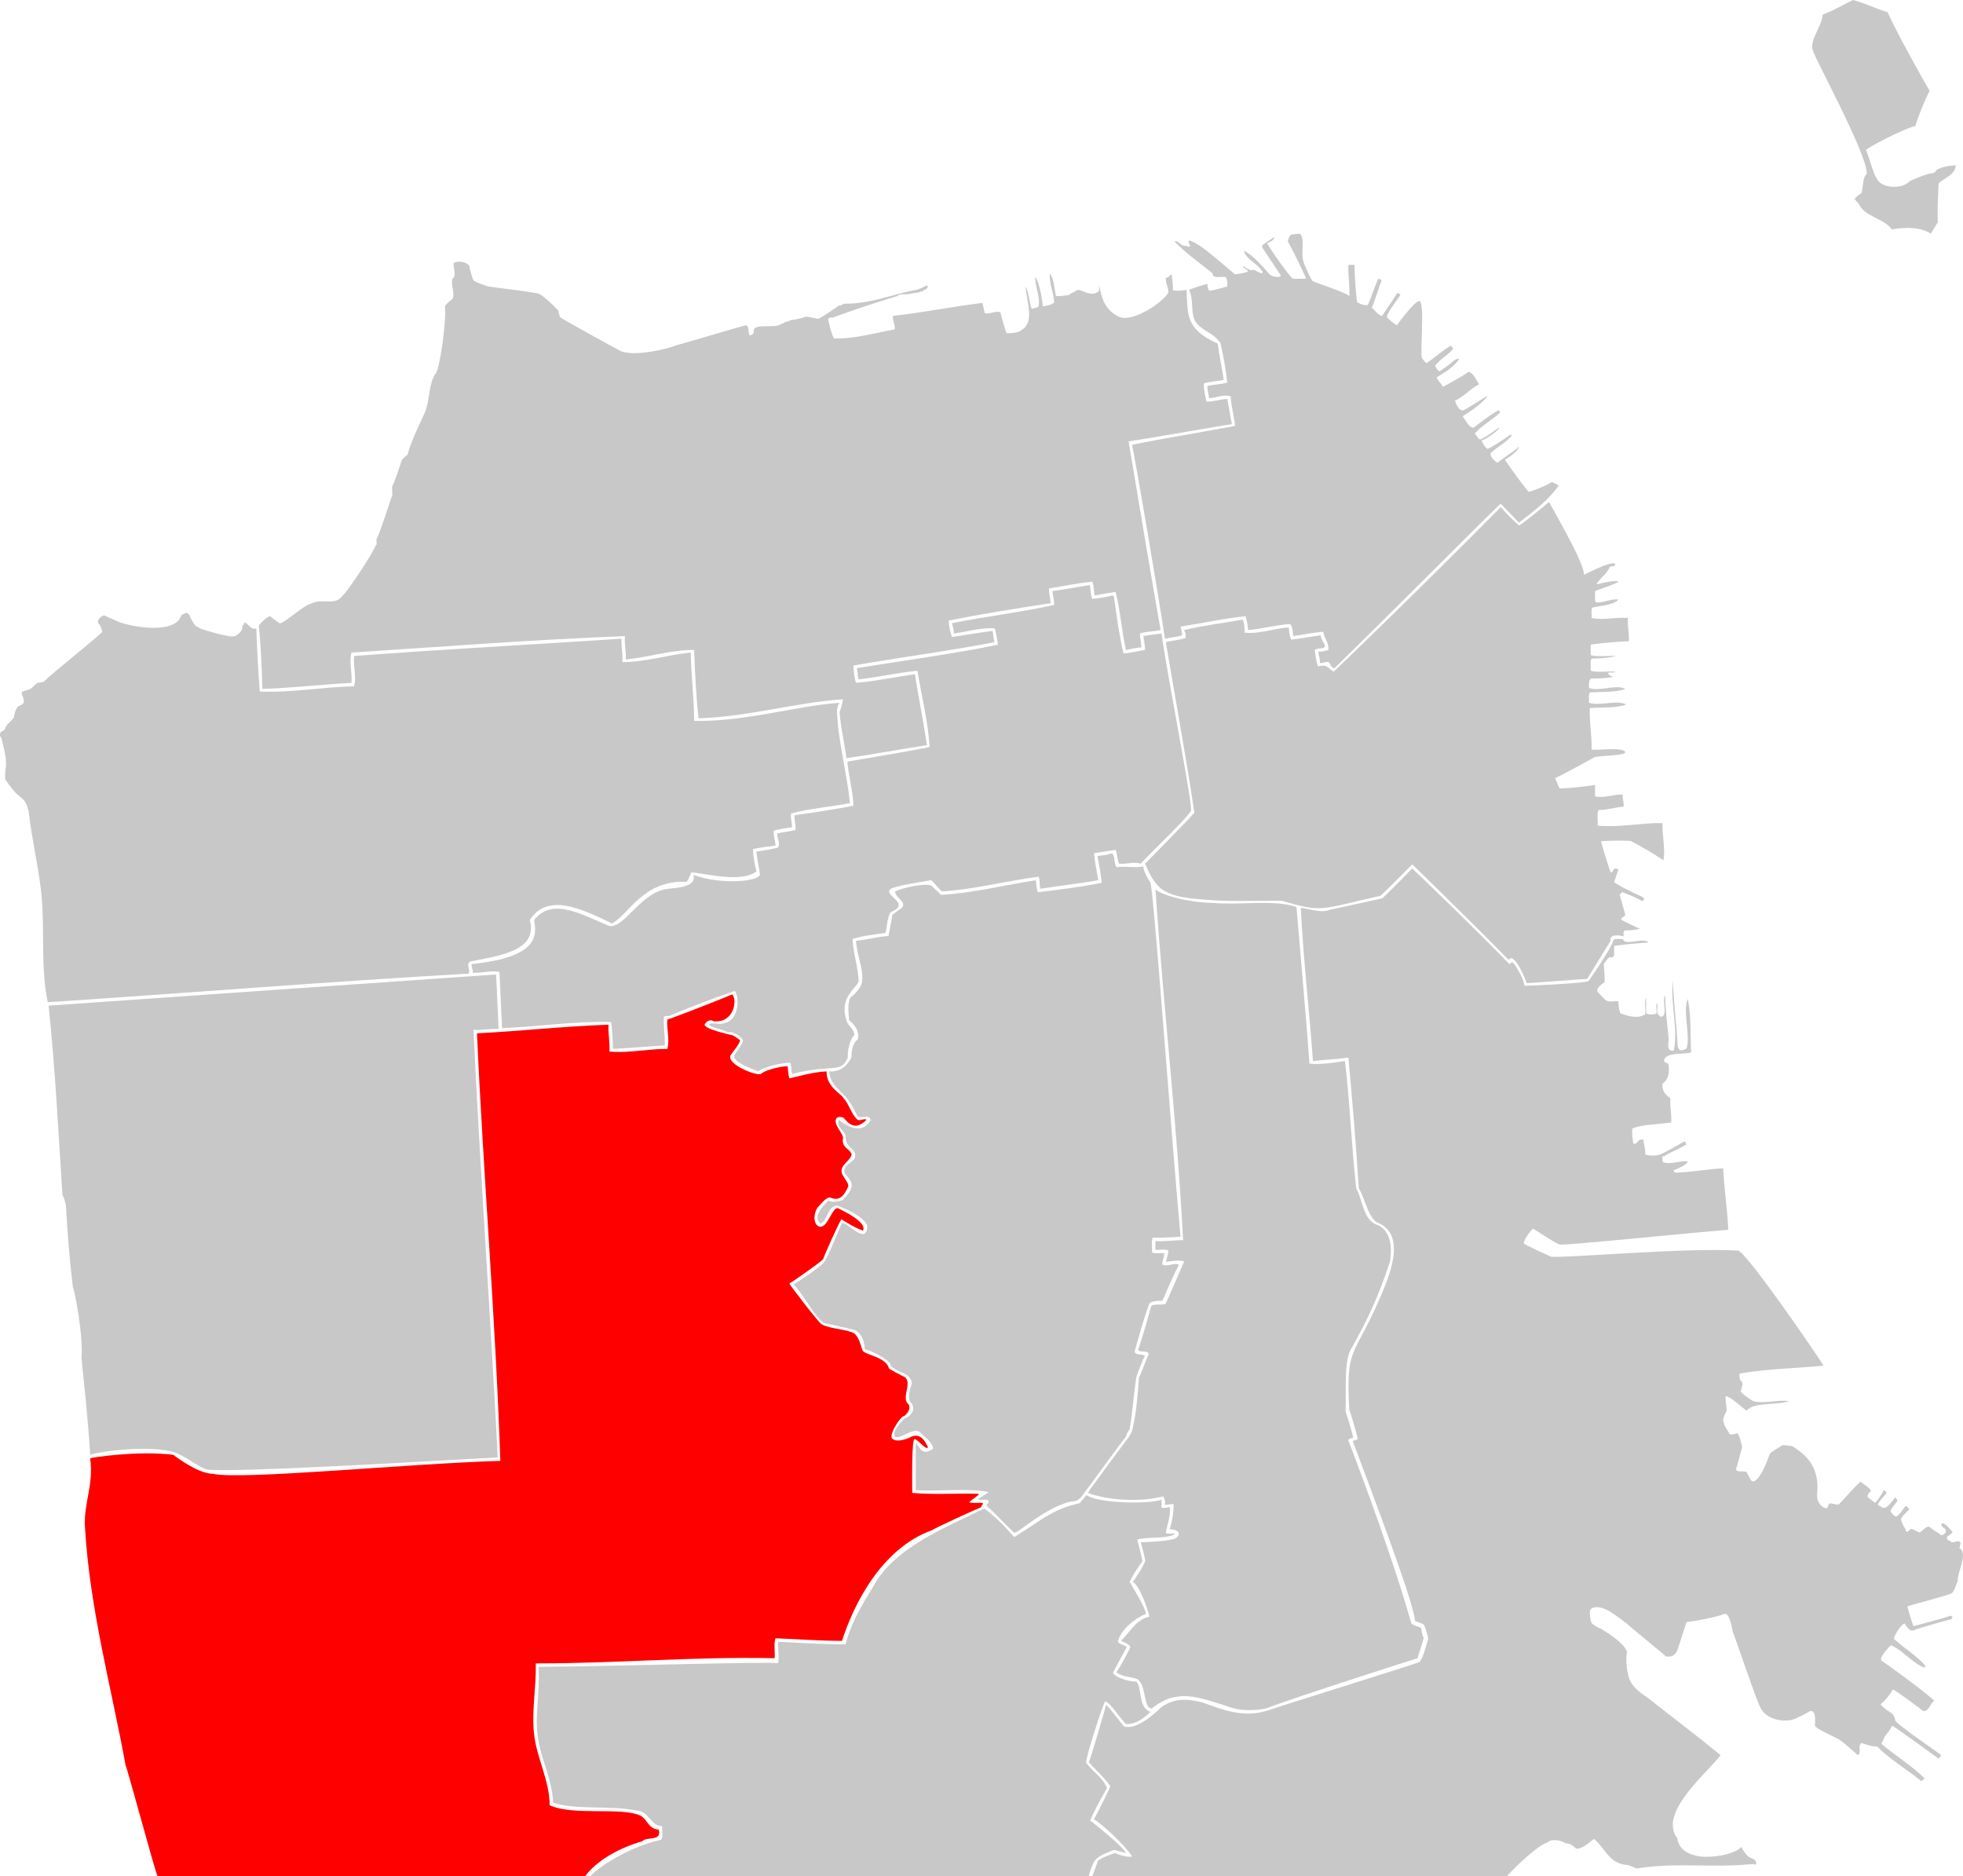 <?xml version="1.0" encoding="utf-8"?>
<!-- Generator: Adobe Illustrator 15.1.0, SVG Export Plug-In . SVG Version: 6.00 Build 0)  -->
<!DOCTYPE svg PUBLIC "-//W3C//DTD SVG 1.1//EN" "http://www.w3.org/Graphics/SVG/1.1/DTD/svg11.dtd">
<svg version="1.1" id="Layer_1" xmlns="http://www.w3.org/2000/svg" xmlns:xlink="http://www.w3.org/1999/xlink" x="0px" y="0px"
	 width="2268.095px" height="2167.727px" viewBox="-0.002 0 2268.095 2167.727" enable-background="new -0.002 0 2268.095 2167.727"
	 xml:space="preserve">
<path id="District_1" fill="#C8C8C8" d="M216.147,707.912c0.977,1.021,1.977,2.021,3,3c0.138,1.862,4.648,10.017,6,10.999
	c-0.184,0.851,4.817,3.515,5.999,4c3.283,1.716,36.054,11.564,39.995,8.999c1.162,0.163,9.833-5.167,8.999-11.999
	c0.973-0.028,2.163-2.837,2-4c5.254,1.622,7.777,9.46,13.998,6.999c0.866,24.797,2.083,49.245,4,72.991
	c36.068,1.727,72.087-5.227,108.986-5.999c3.046-10.83-1.126-22.784,0-34.996c101.896-7.757,206.137-13.168,308.961-19.998
	c-0.506,9.838,1.773,16.892,1,26.997c26.126,0.107,52.335-8.312,78.99-10.999c0.535,27.127,3.783,51.543,4,78.99
	c59.305,0.974,113.96-16.688,167.979-20.998c-1.165,0.168-3.162,7.837-3,9c1.102,35.563,11.348,70.644,14.999,106.984
	c-22.29,4.374-47.188,6.141-67.992,11.999c-0.743,6.411,1.167,10.165,1,15.998c-4.258,0.408-19.814,2.849-20.998,4
	c-0.482,6.816,1.809,10.858,2,16.998c-8.771,1.229-17.718,2.28-25.995,4c0.193,9.803,1.926,18.071,4,25.997
	c-18.271,13.488-58.877,2.127-74.991,1c-0.853-0.184-3.146,8.854-6,10.999c-49.779-2.761-67.146,38.612-85.99,47.994
	c-35.539-17.255-74.289-35.755-94.989-4c9.2,34.245-29.8,40.495-68.991,47.994c-0.852-0.185-0.942,0.391-1,1
	c-3.521,3.319,2.292,9.762-1,12.998c-163.688,9.292-323.565,22.392-485.938,32.996c-8.855-41.948-2.642-87.021-7.999-130.983
	c-3.684-30.233-10.897-60.596-13.998-88.989c0.163-1.163-3.221-10.777-4-10.999c-0.294-2.039-7.036-7.296-8.999-8.999
	c-5.251-4.082-13.221-16.775-14-16.997c-0.609-2.391,0.043-9.621,0-10.999c2.663-11.67-1.768-24.89-4-34.995
	c0.163-1.162-1.221-3.778-2-4c-0.569-3.235,0.303-5.028,2-6c1.162,0.162,4.053-2.278,4-3.999c1.905-4.762,6.406-6.927,8.999-10.999
	c0.973-0.026,0.776-1.225,1-2c1.189-5.478,2.255-11.075,6.999-12.999c1.163,0.163,3.788-1.878,4-3c1.633,0.45-0.658-8.343-2-9
	c0-1,0-2,0-3c0.606-1.728,9.778-3.221,9.999-4c3.065-1.935,5.017-4.981,7.999-6.999c1.163,0.162,5.333-1,6.999-1
	c12.601-12.396,65.974-54.346,67.992-57.992c0.333,0-2.221-7.778-3-7.999c-5.027-4.468,0.815-9.72,4.999-10.999
	c0.333,0,16.817,7.514,17.999,7.999c16.975,5.767,55.001,11.842,67.991-2c0.934-0.733,2.776-4.226,3-4.999
	C209.881,709.311,215.814,707.912,216.147,707.912z"/>
<path id="District_2" fill="#C8C8C8" d="M1070.04,329.958c1.163-0.163,1.779,0.221,2,1c-0.78,3.553-4.672,3.993-7,5.999
	c-1.419-0.085-2.831-0.165-3,1c-7.027-0.028-11.339,2.659-18.998,2c-0.667,0-1.333,0-2,0c-0.614,1.386-3.849,0.15-4,2
	c-25.622,7.708-50.619,16.04-74.991,24.997c-2.317-0.319-3.839,0.161-5,1c-0.691,2.364,4.613,20.385,5.999,21.999
	c-0.184,0.851,0.392,0.943,1,1c22.811,0.81,46.365-6.294,67.992-9.999c0.851,0.184,1.666-1,2-1c0.059-4.392-3.666-13.012-2-14.998
	c35.354-3.974,67.966-10.691,102.987-14.999c1.276,3.721,1.565,8.432,3,11.999c7.013,1.094,12.814-3.502,17.998-1
	c-0.087,1.419,6.159,22.839,6.999,23.999c5.709,0.043,10.948-0.382,14.998-2c0.851,0.184,0.94-0.39,1-1
	c17.188-8.348,7.407-31.597,5.999-50.994c4.029,6.969,4.023,17.972,6.999,25.997c1.453-0.547,7.589-1.743,7.999-3
	c2.016-10.689-3.928-22.063-4-33.996c6.011,7.322,8.999,33.663,8.999,33.996c1.453-0.547,11.088-1.577,11.999-4c0.333,0,0.666,0,1,0
	c-0.383-12.021-6.271-23.629-5-33.996c4.723,6.276,5.213,16.784,6.999,25.997c2.223,0.709,14.665-1,14.998-1
	c0.247-1.086,6.275-3.595,9.999-6c4.118-0.785,14.779,7.655,21.997,3c4.582-1.027,2.425-6.242,3-8
	c2.532,10.655,4.782,27.905,22.997,35.997c15,7.158,50.285-16.092,56.992-27.997c-0.02-6.647-3.294-10.038-3-16.998
	c1.161,0.163,4.737-1.594,4.999-3c1.761-1.438,2.278-0.917,2,2c0,0.667,1.764,9.57,1,14.999c3.72,2.206,15.188-0.19,15.998,0
	c1.546,27.904-1.954,45.154,35.994,61.992c1.875,14.458,4.827,27.835,7,41.995c-7.438,1.561-16.354,1.645-22.997,4
	c-0.099,8.097,1.469,14.528,3,20.997c9.224,0.224,15.229-2.77,23.997-3c1.608,9.056,5.297,28.167,5.302,29.17
	c-5.929,0.403-85.947,14.836-119.286,19.825c12.231,72.756,24.224,145.755,36.995,217.973c-7.611,1.721-17.139,1.528-23.997,4
	c0.354,5.643,1.229,10.77,2,15.998c-6.68,0.321-11.993,2.006-17.998,3c-5.035-21.295-6.489-46.17-11.999-66.992
	c-8.256,1.077-16.231,2.432-23.996,4c-1.556-4.778-0.827-11.838-3-15.998c-17.443,1.889-33.519,5.146-49.994,7.999
	c-0.136,6.468,1.704,10.961,2,16.998c-40.105,5.889-79.491,12.497-117.985,19.998c0.552,7.115,1.821,13.51,4,18.998
	c15.74-2.258,30.938-5.06,46.995-6.999c0.543,4.457,0.982,9.016,1.999,12.999c-52.959,10.365-109.208,17.443-162.979,26.997
	c0.52,7.146,1.036,14.295,3,19.998c23.896-2.1,45.222-6.772,67.99-9.999c4.516,27.479,9.73,54.261,13.998,81.99
	c-31.337,4.657-61.445,10.544-92.986,14.999c-2.358-18.309-6.651-34.68-7.999-53.994c1.171-0.161,3.83-12.503,4-14
	c-55.326,3.672-106.826,19.819-166.979,21.997c-2.723-25.273-4.093-51.899-4.999-78.99c-26.356-0.341-52.287,8.356-78.989,10.999
	c0.507-9.838-1.771-16.893-1-26.997c-103.791,3.863-211.622,12.348-315.96,18.998c-3.051,10.833,0.996,22.913,0,34.996
	c-34.76,1.901-67.492,5.831-102.987,6.999c-0.584-25.079-1.798-49.529-4-72.991c0.354-1.313,9.159-10.801,13-10.999
	c2.778,2.553,10.223,7.775,10.999,7.999c1.41,2.949,28.91-21.301,34.998-21.999c13.662-7.552,28.662,2.448,36.997-9
	c5.571-4.092,36.915-51.302,38.993-58.994c2.236-0.431,0.405-4.928,1-7c3.01-4.658,16.775-47.221,16.999-47.997
	c2.302-2.366,0.358-8.974,1-12.999c3.482-6.183,10.775-29.222,10.999-29.998c1.126-2.874,6.943-6.39,7-7
	c2.5-13.171,19.998-47.995,19.998-48.995c5.525-13.139,4.153-33.176,11.999-43.995c4.426-3.072,12.889-59.229,11-77.992
	c1.632-3.701,8.942-8.389,8.999-8.999c3.013-6.035-4.072-21.833,1-23.997c2.975-4.676-0.547-11.424,0-16.998
	c5.096-3.371,14.799-1.298,17.998,3c-0.085,1.419,4.223,16.778,5,16.999c0.914,1.752,15.822,6.844,16.999,7
	c18.893,2.772,38.73,4.598,56.993,7.999c4.688,0.414,21.036,16.294,23.998,19.999c0.138,1.862,1.521,7.813,3,8
	c0.438,1.23,64.814,36.512,65.996,36.997c14.941,10.418,62.664-2.329,66.993-5c1.419,0.086,79.218-23.224,79.994-23
	c6.358-1.002,1.64,14.325,6.999,10.999c1.438-0.56,2.438-1.56,3-3c-2.897-12.3,24.688-3.157,31.995-9.999
	c1.163,0.163,3.779-1.221,4-2c1.583-0.083,5.779-1.221,6-2c5.078-0.588,16.831-2.835,16.999-4c4.367-0.701,16.715,3.621,15.999,2
	c1.163,0.163,21.776-13.556,23-15c2.482,0.15,4.148-0.517,5-2c33.437,0.107,55.792-10.867,83.988-15.998
	C1059.492,335.034,1067.589,331.84,1070.04,329.958z"/>
<path id="District_3" fill="#C8C8C8" d="M1731.957,493.938c2.283,1.392-14.541,13.456-19.998,14.999
	c-0.086,1.42,6.021,12.182,7.999,8.998c1.163,0.163,17.236-9.76,23.997-14.997c1.313-1.199,1.573-0.391,3,0
	c-6.67,8.66-17.383,13.279-24.997,20.997c0.108,4.226,5.39,8.942,5.999,9c-0.715,1.621,4.715,1.621,4,0
	c0.333,0,20.619-14.044,22.997-17c-0.196,5.151-14.995,15.003-15.998,14.998c-0.086,1.42,25.875,36.784,26.996,36.996
	c-0.715,1.621,20.93-6.732,26.997-10.999c1.333,0,6.235,3.098,7.999,4c-12.187,17.479-29.257,30.07-45.994,42.995
	c-6.582-7.416-20.997-21.664-20.997-21.997c-1.163-0.163-128.068,127.568-191.978,189.978c-3.818,0.485-5.391-5.942-6-5.999
	c-2.821-3.08-6.899,1.041-10.998,0c0.334-5.334-1.243-8.754-2-12.999c4.847,0.179,8.538-0.794,11.998-2
	c0.468-9.467-5.065-12.933-5.998-20.998c-12.438,0.895-23.339,3.325-34.995,5c-0.06-4.608-0.464-8.87-2-11.999
	c0.185-0.853-0.392-0.943-1-1c0-0.333,0-0.667,0-1c-17.446,1.218-31.88,5.448-48.993,6.999c-0.37-5.962-1.248-11.417-3-15.998
	c-26.23,2.765-49.852,8.143-74.99,11.999c0.547,1.453,2,9.332,2,9.999c-6.012,1.986-13.451,2.547-19.998,4
	c-7.257-48.735-32.808-199.164-37.995-223.973c30.665-6.663,112.578-20.07,118.985-21.997c-1.083-11.916-4.469-21.529-4.999-33.995
	c-8.047-2.858-16.601,1.928-24.997,2c-0.444-4.891-2.062-8.606-2-13.998c7.14-1.859,16.245-1.752,22.997-4
	c-1.873-16.125-4.508-31.489-7.999-45.994c-0.443-0.891-0.878-1.789-2-2c-6.46-9.915-22.91-12.983-27.996-24.997
	c-4.235-10.002-0.671-22.164-5.999-33.996c0.188-0.81,19.994-7.003,20.997-7c-0.087,1.419,1.159,6.839,2,8
	c7.017-0.649,20.663-5,20.997-5c0.304-4.637-0.012-8.656-2-10.999c-5.744-0.588-14.939,2.274-14.998-4
	c0.185-0.851-31.39-23.271-43.994-36.995c4.595-1.915,6.877,6.202,13.998,4.999c0.31,1.357,2.504,0.83,4,1
	c0.69-0.807-3.363-6.721-1-7c12.081,1.938,44.242,32.365,52.992,38.995c3.693-0.638,13.786-1.878,13.998-3c0.334,0,0.666,0,1,0
	c0.183-2.181-4.817-4.515-5.998-5c0.025-0.973,1.224-0.776,1.998-1c0.027,0.973,3.723,2.945,5,3c0.432,2.236,4.929,0.405,7,1
	c0.655,1.342,7.223,3.776,7.998,4c0.692-0.807,1.557-2.739,0-3c-5.6-9.066-17.055-12.276-20.996-22.997
	c10.987,3.272,30.145,28.181,30.996,27.997c2.711,1.418,8.87,3.148,11.998,1c0.161-1.163-22-32.993-21.997-33.996
	c-0.553-2.217,10.34-7.992,13.998-10.999c1.577,2.622-4.781,5.85-7.999,6.999c3.49,6.84,27.688,41.302,29.996,40.996
	c0,0.333,13.993-0.003,14.998,0c0.086-1.419-14.108-30.887-20.998-42.995c0-0.333,1.265-7.069,4-7.999c1.42,0.086,7.666-1,9.998-1
	c6.201,5.797,0.688,23.31,4,31.996c-0.162,1.162,9.238,22.756,10.998,22.998c3.687,1.855,37.496,12.655,42.063,17.155
	c0.725-11.389-1.714-24.842-1.068-36.153c2.333,0,4.666,0,6.999,0c0.45,14.882,1.173,29.493,3,42.995
	c0.438,1.229,12.971,6.17,12.998,2c3.864-8.134,10.35-28.981,11.999-28.997c0.935,1.067,3.688,0.312,2.999,3
	c-3.357,8.305-9.61,29.382-10.998,29.996c-0.334,0,8.921,10.744,11.998,9.999c1.138-2.198,16.943-24.719,16.998-25.997
	c1.313-1.2,4.005,0.997,3.999,2c-4.441,6.555-18.078,24.121-14.998,25.997c-0.184,0.85,10.225,8.775,10.999,8.999
	c0-0.333,20.833-29.108,25.997-27.997c6.741,1.451,0.328,60.437,2.999,65.992c0.859,0.807,5.372,7.432,5.999,5
	c9.764-6.236,17.755-14.241,27.997-19.998c-0.729,2.728,1.986,2.013,2,4c-5.978,7.688-15.519,11.811-20.998,19.997
	c1.968,1.416,3.646,8.289,6.999,5c0.809-0.86,8.577-5.755,10.999-7.999c0.808-0.86,8.051-7.524,9.999-4.999
	c-6.473,9.19-16.219,15.108-25.997,20.997c1.306,4.694,5.447,6.552,6.999,10.999c1.76-0.575,28.735-15.594,28.996-16.998
	c6.002-0.813,9.338,9.188,12.999,13.998c-10.384,5.279-17.158,14.171-27.997,18.998c1.664,4.688,5.35,12.625,9.999,10.999
	c1.162,0.162,27.663-16.998,27.996-16.998c-5.242,8.427-18.587,17.402-28.996,23.997c3.603,4.409,7.373,13.939,12.999,12.997
	c0.809-0.859,24.24-18.756,28.996-19.997c0.528,0.804,1.043,1.622,1,3c-9.191,8.473-20.875,14.452-28.997,23.996
	c2.463,1.575,4.244,9.036,7.999,5.999C1713.123,507.099,1726.293,498.273,1731.957,493.938z"/>
<path id="District_4" fill="#C8C8C8" d="M72.165,1380.828c-4.708-72.899-8.392-146.819-15.998-218.973
	c172.157-12.159,344.629-23.988,516.935-35.996c1.295,20.703,1.936,42.061,3,62.99c-10.642-0.643-18.271,1.728-28.995,1
	c7.557,162.428,19.716,328.903,27.995,493.938c-78.33,4.251-306.89,17.908-335.958,13.998
	c-10.301-2.786-23.968-15.119-37.995-19.997c-25.795-7.915-81.307-2.122-96.988,2.999c-1.921-38.406-10.223-111.21-9.999-111.985
	c2.272-27.604-8.833-81.82-9.999-81.988c-3.653-30.345-6.277-61.715-7.999-93.988C76.25,1391.407,73.837,1383.154,72.165,1380.828z"
	/>
<path id="District_5" fill="#C8C8C8" d="M1149.03,725.909c-14.714-1.044-32.047,3.942-46.994,6c0.179-4.845-1.319-8.016-2-11.999
	c38.678-7.649,80.045-12.609,117.985-20.997c0.056-6.055-1.395-10.605-2-15.998c14.629-2.036,28.605-4.723,42.993-6.999
	c1.557,4.778,0.827,11.838,3,15.998c8.107-0.894,16.101-1.899,22.997-4c1.003-0.003,1.19,0.81,2,1
	c3.031,22.632,6.176,45.152,10.998,65.992c9.147-0.521,16.582-2.75,24.997-4c-0.228-5.772-0.956-11.042-2-15.998
	c6.642-1.359,14.046-1.952,20.998-3c8.131,56.685,36.796,200.367,33.995,204.975c-6.518,10.725-48.835,50.362-57.992,60.992
	c-7.729-2.826-16.049,0.872-24.997,0c-2.173-4.493-2.054-11.277-4-15.998c-8.396,1.267-16.948,2.38-24.995,4
	c1.129,10.87,3.146,20.851,5,30.996c-21.679,3.987-44.897,6.43-66.991,9.999c-1.04-4.293-0.399-10.269-2-13.998
	c-37.162,4.841-74.646,14.668-110.986,16.998c-2.992-1.174-6.825-7.008-12.998-12.999c-15.229,2.769-31.119,4.616-45.744,9.366
	c-13.374,7.616,24.875,17.25-1.251,27.631c-4.01,5.989-3.96,16.037-6,23.997c-13.005,1.992-26.885,3.109-37.995,6.999
	c0.851,17.814,6.395,30.936,6.999,48.993c-2.503,7.838-23.003,18.672-13.998,44.995c1.162,6.343,9.495,10.343,9,16.996
	c-5.838,6.013-7.903,19.005-7.505,26.013c-7.833,18.983-18,7-64.487,18.983c-0.862-4.139-0.512-9.489-2-13
	c-11.256,0.076-30.763,5.017-36.996,10c-2.792-1.483-26.54-9.072-27.998-16.998c0.148-3.985,11.815-15.151,10-19.998
	c-0.729-2.271-12.519-10.654-16.999-7.998c-4.077-3.257-22.692-5.973-21.998-10c4.479-1.656,13.127,1.521,17.979-0.989
	c14.298-1.496,19-26,12.02-37.005c-26.075,8.921-51.396,18.597-75.991,28.996c-2.465-0.133-4.817-0.151-5.999,1
	c-0.766,12.097,1.544,21.118,1,32.995c-20.276,1.056-39.568,3.093-59.992,3.999c-0.049-10.948-0.64-21.356-2-30.996
	c-41.661-1.322-83.95,5.365-125.983,7c-1.063-21.604-2.021-43.308-3-64.991c-8.775-1.973-20.336,1.561-30.995,1
	c0.7-4.366-1.701-5.632-1-9.999c76.942-8.249,75.192-32.249,71.991-50.993c21.451-26.506,54.181-6.491,86.99,6.998
	c17.961,2.496,36.461-39.754,67.992-42.995c10.167-1.292,33.469-2.009,28.997-15.998c31.972,11.489,73.972,7.739,76.992,0
	c-0.901-9.431-3.338-17.326-4-26.997c8.27-1.063,25.181-4.149,24.997-5c2.798-4.501-1.46-10.512-1-15.998
	c6.817-1.514,14.506-2.159,20.998-4c0.747-6.747-1.609-10.389-1-16.998c23.018-3.313,45.951-6.708,67.99-10.999
	c-0.704-18.626-5.509-33.151-7-50.993c31.423-5.24,95.173-16.146,94.988-16.998c-1.479-28.516-9.431-59.227-13.998-87.988
	c-23.57,2.428-44.646,7.35-67.992,9.999c-1.313-3.688-0.898-9.1-2-12.999c54.443-8.881,110.404-16.246,162.979-26.996
	C1152.328,738.608,1149.88,725.725,1149.03,725.909z"/>
<g id="District_6">
	<path fill="#C8C8C8" d="M1789.95,579.927c-0.086,1.419,41.929,71.771,39.995,83.991c1.162,0.163,27.942-14.762,35.996-12.999
		c1.142,4.476-4.022,2.644-6,4c-3.019,7.649-9.657,11.673-13.998,17.998c-0.975,0.027-0.775,1.224-1,2
		c0.604,0.576,19.011-5.299,24.995-3c0.282,1.615-25.836,10.16-26.995,10.999c0.403,4.261-0.97,10.3,0.998,12.999
		c9.881,0.87,18.309-5.011,25.997-3c-6.655,6.342-19.359,6.635-29.995,8.999c-1.916,2.417-0.632,8.035-1,11.999
		c13.146,3.063,27.476-1.126,41.994,0c-0.729,10.061,1.641,17.025,1,26.997c-12.851,0.147-42.834,3.161-43.994,4
		c0,4,0,7.999,0,11.999c7.754,2.245,19.601,0.396,28.995,1c-8.089,2.243-17.818,2.843-27.995,3c-2.012,2.989-0.564,9.434-1,13.998
		c7.428,2.239,18.93,0.403,27.996,1c-0.858,2.474-6.96-0.294-7.999,2c-0.163,1.162,4.503,3.83,5.999,4
		c-7.248,1.751-15.898,2.098-24.996,2c-3.51,1.157-3.064,6.267-3,10.999c12.715,4.248,31.232-4.627,41.994,1
		c-10.779,4.217-26.793,3.203-40.994,4c-1.916,2.417-0.632,8.035-1,11.999c12.87,4.26,31.869-3.794,42.994,2
		c-11.094,4.237-27.385,3.278-41.994,4c-0.969,13.694,2.474,31.479,2,47.994c5.138,1.538,35.983-3.313,38.994,3
		c0.392,4.25-28.998,3.816-35.994,6c-0.809,0.858-42.316,23.342-44.994,23.998c-0.162,1.161,5,11.667,5,12
		c14.668-0.33,27.765-2.231,40.994-4c0,4.333,0,8.666,0,12.998c10.185,2.728,21.021-2.217,31.995-2
		c-0.693,5.691,1.693,8.305,0.999,13.997c-10.142,0.856-18.149,3.846-28.996,4c-2.123,4.209-0.483,12.181-1,17.997
		c24.393,2.367,49.438-3.202,74.991-3c-0.646,14.648,3.586,29.737,1,42.995c-11.708-7.957-24.284-15.044-36.996-21.997
		c-0.025-0.972-25.211-0.888-34.995,0c-0.087,1.42,10.159,34.839,10.998,35.998c1.163,0.163,2.943-1.39,3-2
		c0.063-3.146,5.104-3.634,6,0c-1.173,0.162-3.418,9.914-5,12.999c0.24,1.761,21.998,12.664,31.996,16.999
		c2.361,1.072,4.432,4.35,0,4.999c-6.581-4.084-14.39-6.939-21.996-9.999c-0.162-1.172-5.342,3.743-3,4
		c-0.087,1.419,5.998,21.333,5.998,22c-0.319,2.412-6.986,3.588-3.998,6c0.058,0.61,19.502,9.83,20.996,10
		c-4.709,1.623-10.627,2.039-16.998,2c-2.858,0.142-1.826,4.17-2,6.999c-4.478-1.493-16.878-3.11-14.998,5
		c-2.152,3.512-26.995,43.661-26.995,43.995c-23.526,1.471-46.407,3.586-69.99,4.999c-0.572-2-9.075-24.181-15.998-27.996
		c-2.679-3.103-3.803,2.621-6,0c-35.578-36.413-73.498-73.438-109.91-109.018c-0.226-1.274-24.488,24.945-37.071,36.027
		c-70.929,15.974-65.929,19.724-114.429,5.724c-63.824,0.362-67.003,0.903-102.75-2.5c-38-4.25-43.618-15.807-54.785-40.221
		c11.501-11.999,49.316-49.843,56.993-58.993c-10.009-66.647-21.946-131.369-32.996-196.977c7.264-2.067,16.328-2.336,22.997-5
		c0.074-3.738-0.421-6.911-2-8.998c21.556-5.107,45.106-8.22,67.992-11.998c1.384,4.281,2.211,9.119,1.998,14.998
		c16.942,1.896,33.641-4.986,50.994-6c0.597,5.069,1.054,10.279,2.999,13.998c11.768-1.23,22.571-3.426,33.996-5
		c0.315,5.685,4.063,7.938,5,13c-2.122,3.211-9.302,1.363-12,4c1.062,6.605,1.679,13.652,4,18.997
		c10.664-3.043,11.773,2.611,17.997,5.999c65.094-62.199,127.897-124.391,192.979-189.976c6.582,7.416,13.581,14.415,20.996,20.998
		C1755.202,608.182,1778.213,589.864,1789.95,579.927z"/>
	<path fill="#C8C8C8" d="M2142.906,229.971c1.757-3.243,5.233-4.764,7.999-6.999c2.181-8.722,1.114-18.012,5.999-21.997
		c1.063-22.932-62.353-136.813-62.992-144.982c-1.046-13.326,10.693-24.613,11.999-38.995c12.521-4.811,23.406-11.255,34.995-16.998
		c14.311,3.688,25.98,10.014,39.995,13.998c9.06,20.644,39.117,75.021,48.646,90.866c-6.441,12.207-14.938,34.496-16.648,41.118
		c-3.008-1.401-42.194,17.131-56.992,26.996c3.266,7.402,9.576,30.419,11.998,31.996c4.313,13.26,30.387,14.082,38.995,4
		c0.61-0.057,18.196-8.467,26.997-8.999c1.764-0.903,3.098-2.237,3.999-4c5.979-3.021,13.39-4.61,21.997-5
		c-1.598,12.067-13.29,14.04-19.997,20.998c-0.659,14.671-1.401,29.261-1,44.994c-2.664,4.335-5.422,8.577-7.999,12.999
		c-12.447-7.932-28.887-7.653-44.992-5c-9.365-12.966-30.682-13.981-37.996-28.997
		C2147.001,234.208,2143.096,230.781,2142.906,229.971z"/>
</g>
<path id="District_7" fill="#FF0000" d="M846.068,1148.855c6.114,6.513,2.103,33.634-21.998,30.995c-2.13-2.577-8.274-0.361-9.999,4
	c1.17,5.495,26.475,10.639,30.997,11.998c2.485-0.152,8.166,4.834,9.999,6c0.178,3.512-9.775,15.224-10,15.998
	c-9.021,10.018,26.979,25.185,33.999,22.998c5.229-4.73,21.346-8.649,30.996-9c0.553,4.779,0.615,10.05,2,13.998
	c7.435-1.506,28.607-7.729,42.993-7.998c-0.636,17.77,17.604,26.291,19.364,30.645c6.875,7.25,8.888,18.761,16.633,25.349
	c4.104,1.371,8.163-2.412,9.999,0c-12.007,12.026-19.507,5.651-25.998-2c-0.159-1.172-8.009-2.849-8.999,1
	c-3.135,6.526,8.115,16.401,8,21.997c-2.054,11.721,7.722,11.61,9.999,18.998c-2.17,9.064-18.009,13.531-8.999,25.996
	c1.711,3.499,5.791,7.541,5,10.999c-3.01,6.203-7.91,18.117-19.997,12.998c-4.513-2.795-13.73,9.871-16,11.999
	c-7.179,13.872-0.013,24.039,6,20.997c7.154-2.625,12.227-22.162,18-20.997c7.479,3.854,34.237,16.289,28.996,25.996
	c-12.342-4.457-24.938-13.606-24.996-12.998c-3.845,5.937-20.226,42.77-21,45.994c-2.882,3.451-35.239,26.146-38.997,27.997
	c-0.162,1.162,33.201,44.455,36.997,46.994c7.654,4.723,24.154,5.556,33.996,8.998c10.223,2.223,11.658,19.225,14,21.998
	c3.491,4.727,26.825,7.227,29.997,19.996c-0.184,0.853,17.225,9.774,17.999,9.999c9.995,6.73-4.838,25.063,5,31.996
	c2.829,5.9-3.385,11.612-4.999,12.998c-4.839,0.069-20.506,25.069-13,26.997c5.494,4.072,18.671-1.327,20.998-3
	c11.596-4.893,16.872,7.721,18.998,11.998c-0.896,5.27-12.168-9.426-14.999-8.998c-3.999-3-3,52.424-3,61.992
	c23.347,2.316,50.983,0.344,75.991,0.999c4.152,0.138-10.053,8.279-10,9.999c6.751,1.437,10.561-0.402,15.998,1
	c-0.189,0.81-2.515,3.816-3,4.999c-1.419-0.086-55,24.574-55.659,25.916c-59.833,21.167-91.833,88.167-104.5,128.056
	c-27.262-0.067-50.462-2.015-76.815-2.99c-2.198,5.802-0.434,15.565-1,22.997c-95.971-1.979-181.866,6.108-275.967,5.999
	c0.469,29.222-5.014,54.845-2,81.989c3.039,27.368,18.016,53.752,17.998,81.989c29.284,12.627,82.117,1.46,104.988,11.999
	c8.099,4.231,9.058,15.604,20.997,15.998c3.935,14.268-13.868,7.63-19.202,13.63c-27,7.667-53,22.667-65.791,40.363
	c-164.646,0-329.292,0-493.938,0c-1.726-0.606-35.826-127.822-36.998-127.984c-15.597-86.384-41.702-181.228-46.994-275.965
	c-1.534-27.463,10.481-49.031,5.999-78.99c1.753-0.914,55.388-9.091,95.989-4c17.065,12.576,33.065,21.576,45.996,21.997
	c33.736,7.246,224.069-11.754,331.958-14.998c-5.504-164.145-19.527-328.423-26.997-493.938c51.333-2.66,99.921-8.066,151.981-9.999
	c-0.534,11.198,1.768,19.563,1,30.996c21.528,2.165,44.219-3.085,66.992-3c3.048-10.505-1.053-22.187,0-33.995
	C772.239,1178.014,822.351,1158.801,846.068,1148.855z"/>
<path id="District_8" fill="#C8C8C8" d="M1087.038,1033.871c36.394-1.945,73.979-11.336,109.985-16.998
	c0.149,5.183,0.729,9.938,2,13.999c25.185-3.147,50.575-6.084,73.99-10.999c-1.129-10.87-3.146-20.853-5-30.996
	c6.111-0.555,12.111-1.22,16.998-3c3.503,3.497,2.099,11.901,4.999,15.998c12.521-1.386,23.232,1.229,30.996-1
	c-0.281,4.947,7.027,17.971,7.999,17.998c3.986,8.122,23.81,287.633,34.996,409.949c-10.472,0.525-20.527,1.471-31.996,1
	c-2.103,3.896-0.501,11.498-1,16.998c2.989,2.011,9.436,0.563,13.998,1c0.588,5.587-2.291,7.707-1.999,12.998
	c4.813,3.662,16.693-3.48,18.997,1c-5.563,9.104-17.117,37.543-18.997,40.994c-5.438-0.105-10.375,0.291-13.999,2
	c-2.422,0.911-18.083,55.573-17.997,56.992c1.146,4.521,9.622,1.71,11.998,5c-2.05,1.615-9.444,22.217-9.999,23.997
	c-3.256,19.74-4.281,41.712-7.999,60.991c-1.909,2.091-3.224,4.773-3.999,7.999c-5.733,6.599-45.135,61.186-45.994,61.992
	c-4.71,5.622-7.271,13.396-17.998,12.998c-29.473,6.913-60.586,36.734-64.99,35.995c-11.251-9.748-20.746-21.248-31.996-30.995
	c-0.482-3.148,3.067-2.266,1.999-6c-2.057-2.608-10.036,0.704-11.998-1.999c2.188-1.479,12.184-7.147,11.998-7.999
	c-24.029-4.635-56.636-0.69-83.989-2c0-18.331,0-36.662,0-54.992c4.417,4.394,6.838,16.238,19.998,6.998
	c0.173-6.76-9.905-13.757-14.998-18.996c-7.162-6.764-23.77,9.204-28.997,4.999c-3.992-5.001,7.243-17.755,10.999-20.997
	c3.629-1.038,6.207-3.125,7.999-6c1.655-1.078,4.503-8.1-2-13.998c-0.608-2.392-1.83-6.102,1-15.998
	c3.687-6.709-1.396-13.249-6-14.998c-0.168-1.165-11.83-4.104-16.999-9.999c1.836-4.438-19.664-16.771-29.998-18.997
	c0.5-6.441-3.5-21.774-15-22.997c-7.975-2.356-29.216-6.445-30.997-6.999c-10.065-4.565-22.304-29.345-35.997-44.995
	c1.184-0.483,36.828-23.117,36.998-28.995c6.99-12.007,17.911-41.748,18.997-41.994c7.847,0.7,27.204,24.997,28.997,4.999
	c1.003-4.71-8.747-15.46-34.996-24.997c-11.588,1.744-10.035,16.627-18.998,20.997c-10.669-9.293,5.829-22.5,9-26.996
	c6.331,3.703,17.184-0.149,16.998-1c14.249-14.214,11.749-19.714,2-29.996c-3.291-11.006,11.233-12.148,12-19.998
	c0.892-9.14-10.608-9.657-11-20.997c0.999-8.723-11.001-10.723-8-20.997c21.666,16.024,30.999,9.857,36.996,0
	c-1.997-7.309-11.83-0.976-14.999-4c-2-2.998-7.63-15.365-9.999-16.998c-3.999-9.478-21.995-17.254-22.998-34.995
	c13.749,0.769,21.539-7.465,25.749-16.231c-0.25-9,2.25-17.25,7.25-20.75c3.501-11.487-8.828-21.85-9.999-22.01
	c-0.62-9.675-2.246-20.084,2-26.997c1.405-0.262,11.999-9.743,12.999-17.493c1.896-15.563-6.254-31.243-6.999-47.499
	c12.405-0.927,24.857-4.812,37.499-5.501c0-0.333,4.66-23.334,4.497-24.497c1.023-0.978,6.5-4.833,8-6
	c12.405-6.962-4.125-12.541-5-20.998c8.398-4.198,37.73-10.659,42.995-5.999C1077.095,1024.48,1087.038,1033.204,1087.038,1033.871z
	"/>
<path id="District_10" fill="#C8C8C8" d="M1864.941,1098.863c0.402,4.401,0.267,8.266-5,6.999c-3.311,1.688-4.614,5.384-6.999,7.999
	c0.465,6.867,1.502,13.164,1,20.997c-0.893,0.441-10.918,7.034-7.999,10.999c0.857,0.807,8.721,9.941,9.999,9.998
	c2.693,2.305,9.644,0.354,13.998,1c0.192,4.806,0.479,9.521,2,12.999c-0.187,0.851,0.39,0.94,1,0.999
	c6.688,2.797,18.308,6.151,25.995,2c0.852,0.185,1.668-1,2-1c0.653-6.013-1.315-14.648,1-18.997c0,5.999,0,11.998,0,17.997
	c2.293,1.563,9.704,1.563,11.998,0c0.64-3.694-1.293-9.96,1-11.998c0.644,4.022-1.301,10.632,1,12.998c0.438,1.229,3,2.667,3,3
	c8.992-1.006,0.716-19.282,5-24.997c0.13,16.22,2.711,34.362,4,49.994c0.379,4.598-2.57,11.896,2.998,13.998c1,0,2,0,3,0
	c5.453-24.184-4.427-55.521-1-80.99c-0.011,16.121,4.113,51.129,5,67.992c0.435,8.264-0.19,15.964,9.998,10.998
	c0.852,0.185,0.942-0.392,1-1c4.193-17.563-4.782-41.162,1-56.992c4.207,17.79,2.986,41.007,4,61.992
	c-10.168,2.831-26.484-0.488-30.996,7.999c-1.166,4.832,4.063,3.271,5,5.999c1.237,10.903-0.999,18.332-6.999,21.997
	c-0.95,9.613,4.215,13.114,8.998,16.998c-0.688,10.354,1.688,17.642,1,27.994c-15.059,2.275-32.719,1.946-44.994,6.999
	c-0.54,6.54,0.616,11.385,1,16.998c5.011,3.219,4.759-6.236,11.998-3.999c0.191,6.142,2.482,10.184,2,16.998
	c3.556,1.473,13.495,1.802,16.998,0c1.162,0.162,19.629-10.033,27.996-14.998c2.307-0.307,1.109,2.891,3,2.999
	c-7.882,5.451-18.116,8.548-25.997,13.998c-3.63-1.534-2.121,6.788-0.999,6.999c8.639,2.96,17.979-2.006,27.996-0.999
	c0.396,3.729-14.995,10.003-15.998,9.998c-0.044,1.712,0.743,2.591,2,3c19.432-0.563,35.837-4.156,54.993-4.999
	c1.373,24.29,4.768,46.561,5.998,70.99c-52.445,4.113-189.588,18.502-194.977,16.998c-5.188-1.447-29.221-17.771-29.996-17.997
	c-1.163-2.673-13.709,16.093-10.999,16.997c-0.184,0.852,29.814,14.514,30.996,14.999c11.29,2.283,156.188-10.747,215.974-7
	c8.123-0.954,91.988,120.985,98.987,132.983c-31.843,3.151-66.38,3.61-95.987,8.999c-2.06-0.876-0.778,7.776,0,7.999
	c4.918,3.512,0.968,5.882,1,11.999c-0.334,0-0.666,0-1,0c-0.171,2.502,13.82,11.842,14.998,11.998
	c12.433,3.422,29.762-2.226,40.996,0c-14.688,5.313-39.639,0.356-48.994,10.999c-7.429-5.639-16.529-14.712-23.997-16.998
	c-0.774,7.105,1.512,11.151,1,17.998c-0.975,0.025-3.843,7.819-3.999,8.998c0.599,7.065,4.214,11.118,6.999,15.998
	c-1.19,2.973,8.778,0.779,8.999,0c2.216-0.553,5.999,15.332,5.999,15.998c-1.795,7.204-6.666,24.997-6.999,24.997
	c-0.065,6.396,12.735-0.072,12.998,5.999c1.171,1.494,3.743,7.59,4.999,7.999c3.933,3.215,9.773-6.225,9.999-6.999
	c4.853-6.813,7.576-15.756,10.999-23.997c2.438-3.56,13.34-8.656,13.998-9.998c1.452-0.547,11.223,0.773,11.998,0.999
	c16.396,10.265,30.02,23.309,28.997,50.994c-0.086,1.419-3.616,16.08,9.998,20.996c2.964-0.701,1.586-5.746,5-6
	c0.666,0,10.427,2.61,9.999,1c8.455-8.541,15.78-18.215,24.996-25.995c3.75,3.916,9.547,5.782,11.999,10.999
	c-0.973,0.025-4.744,3.921-4,6.999c0.81,0.188,5.724,4.607,7.999,5.999c0.895,2.698,9.941-12.391,9.999-12.998
	c0.904-2.71,3.681,0.842,3.999,2c-1.231,2.101-10.263,10.733-9.998,13.998c0.804,0.526,4.999,2.666,4.999,2.999
	c5.326,2.825,13.102-10.229,14.998-11.998c0.427,1.905,2.854,1.81,2,4.999c-1.167,1.5-9.709,11.094-6.999,11.999
	c1.241,2.091,2.907,3.758,4.999,4.999c2.656,2.265,10.103-10.229,11.999-11.998c1.763,0.901,3.096,2.234,3.999,3.999
	c-1.616,2.383-11.987,10.587-8.999,12.998c1.106,3.892,2.766,7.231,5,9.999c-0.877,2.06,2.593,4.488,2.999,2
	c0.89-0.443,1.789-0.879,2-2c2.523-2.231,11.341,5.992,11.998,3c3.656-1.679,4.913-5.754,9.999-5.999
	c3.657,3.007,7.675,5.654,11.999,7.999c2.122,4.808,9.395-1.688,6.999-4c0-0.333,0-0.666,0-1c-2.005-1.661-4.648-2.687-5-5.999
	c0.811-0.19,0.997-1.005,2-1c5.055,1.942,7.604,6.392,10.999,9.999c-0.412,3.626-8.526,4.754-5.999,7.999
	c0.278,2.054,2.67,1.993,3.999,2.999c2.545,3.287,8.18-2.372,10.999,1c1.157,1.479-1,6-1,6.999c0.81,0.188,0.996,1.003,1.999,1
	c6.791,9.643-4.323,25.055-3.999,37.993c-1.173,0.162-3.524,11.143-6.999,13c-2.129,1.869-48.108,13.884-50.994,14.998
	c-0.162,1.161,6.16,21.837,6.999,22.996c1.453-0.547,41.827-10.834,41.995-11.999c1.615-0.279,1.721,0.945,3,1
	c0.281,1.615-0.946,1.724-1,3c-1.419-0.086-43.826,11.833-43.995,12.998c-5.565,0.566-6.514-3.482-8.998-5.999
	c-0.19-0.81-1.004-0.996-1-2c-3.701-0.701-14.709,17.095-11.999,17.998c-0.184,0.853,0.39,0.943,1,1
	c11.271,10.393,25.039,18.289,34.996,29.996c-0.973,0.027-0.775,1.226-1,2c-13.27-4.434-24.525-19.44-38.995-25.997
	c-2.818,2.184-14.08,15.122-10.999,16.998c0,0.333,0,0.666,0,1c1.479,0.521,43.182,30.145,60.992,45.994
	c-4.51,3.315-6.876,13.572-12.998,11.998c-0.733-0.934-30.45-23.209-34.995-24.997c-2.761,6.572-12.996,17.002-13.999,16.998
	c-0.182,2.184,12.999,10.665,12.999,10.999c1.614-0.28,4.332,7.999,3.999,7.999c-0.072,3.404,51.224,38.101,52.992,39.995
	c-1,1.331-1.647,3.02-2.998,3.999c-2.103-1.23-49.748-36.574-53.993-37.995c-1.815,5.853-6.304,9.028-8.999,13.998
	c-0.321,2.412-3.61,6.942-3,6.999c16.232,13.765,34.921,25.071,49.994,39.995c-2.039,0.294-1.961,2.706-4,3
	c-16.713-13.616-35.93-24.729-50.993-39.995c-4.118,0.785-16.546-3.453-17.998-3.999c-5.023,3.128,0.347,10.442-3.999,13.998
	c-1,0-14.406-13.257-21.997-17.998c-0.028-0.973-25.197-11.132-27.997-15.998c0.163-1.161,2.193-17.856-4.999-16.998
	c-1.583,0.083-9.654,6.014-13.998,6.999c-9.869,7.114-35.869,5.614-43.995-10.998c-6.025-12.306-26.704-74.615-31.996-87.987
	c-0.633-3.366-3.378-22.399-9.999-19.997c-6.879,3.098-33.879,8.598-42.994,8.998c-0.892,0.441-10.128,32.865-11.998,34.996
	c-2.13,3.535-5.425,5.905-11.999,4.998c-1.604-1.729-29.854-24.805-41.995-34.994c-0.161-1.172-17.798-13.864-22.997-16.998
	c0-0.333-4.816-2.517-5.999-3c-5.353-2.377-17.958-4.254-16.998,5c0,0.666,0.503,8.83,2,10.998
	c0.279,2.055,9.999,6.999,10.999,6.999c2.249,1.751,26.715,15.278,29.996,26.997c-2.095,7.238,0.221,23.774,1,23.996
	c0.905,11.909,10.905,21.242,21.997,27.995c28.237,22.423,57.196,44.125,84.989,66.992c-12.553,18.111-72.88,66.119-49.994,95.987
	c2.114,16.632,20.222,19.772,20.998,19.998c13.309,4.052,45.116-0.366,52.992-9.999c1.688,3.312,3.646,6.353,6,8.999
	c0.966,2.367,7.224,4.774,7.998,4.999c1.852,0.562,4.986,4.905,2,6.999c0.168-2.168-3.547-0.452-5-0.999
	c-44.201,4.485-87.279-2.341-131.982,4.999c-2.309-1.357-9.223-3.775-9.998-4c-21.951-1.046-26.274-19.719-38.995-29.996
	c-0.247-1.258-13.197,12.645-20.998,10.999c-0.731-0.936-6.721-6.943-11.998-5.999c-0.168-1.165-14.771-7.398-20.997-1
	c-10.104,2.602-33.793,24.531-46.993,38.995c-159.651,0-319.291,0-478.939,0c1.636-4.03,6.162-15.835,5.999-16.998
	c2.002-3.997,20.331-9.999,20.997-9.999c0.658,1.343,14.891,6.021,18.998,4c-8.288-13.043-32.165-35.063-43.994-42.995
	c6.556-11.442,18.772-37.22,18.997-37.995c-7.25-10.414-16.892-18.438-24.997-27.996c1.172-0.162,19.842-64.814,19.998-65.992
	c2.729,1.271,19.816,24.514,20.997,24.997c11.783,3.365,29.154-8.788,43.033-22.635c18.87-12.636,34.434-7.802,46.956-5.361
	c24.044,8.611,46.544,17.986,73.989,9.998c32.162-10.831,169.609-53.235,177.556-56.72c4.42-7,7-18.195,9.667-26.528
	c-0.105-2.562-3.001-12.472-5.244-16.737c-2.421-1.245-9.224-3.775-9.999-4c-1.293-22.766-57.877-169.338-71.991-207.976
	c1.584-0.083,4.997-2.003,6-1.999c-0.443-2.555-9.22-33.773-9.999-33.996c-4.436-80.762,6.564-55.096,43.994-149.979
	c6.623-19.63,17.903-55.782-12.998-66.991c-10.401-9.262-12.68-26.646-19.998-38.995c-3.122-51.204-7.504-101.147-11.998-150.979
	c-13.156,1.842-27.489,2.507-40.995,3.999c-3.844-55.232-11.387-120.533-13.998-176.979c10.432,1.056,24.178,6.655,33.996,2
	c2.563-0.104,49.75-10.909,59.992-13c0.851,0.186,31.319-30.754,34.562-34.518c3.875,3.068,84.425,81.066,112.418,110.508
	c3.389-2.525,1.887-1.372,3.389-2.525c5.666,5.834,14,21.834,14,27.5c6.5,0,57.022-2.029,73.603-4.978
	c0.891-0.442,27.872-39.786,28.996-46.994c1.086-3.247,7.02-1.646,10.999-2c0.562,1.439,1.559,2.439,2.999,3
	c9.379,1.905,20.843-4.296,26.997,1c-13.742,0.923-27.202,2.128-39.995,3.999
	C1864.941,1094.197,1864.941,1098.196,1864.941,1098.863z"/>
<path id="District_9" fill="#C8C8C8" d="M1368.213,1457.364c-4.977-1.992-15.599-0.168-21.208,0.454
	c1.291-4.041,2.733-7.934,3-12.999c-3.286-2.046-10.126-0.54-14.998-0.999c0-3.333-0.001-6.666,0-9.999
	c11.734,0.734,20.855-1.144,31.995-1c-6.982-134.331-22.859-269.905-31.956-405.457c3.75,5,33.5,15.25,66.25,15.75
	c31.75,3,70-4.25,96.69,4.755c4.96,60.363,10.563,120.086,14.998,180.978c12.204,1.462,28.745-1.191,40.995-3
	c5.722,47.604,7.599,99.054,12.998,146.982c8.111,14.883,7.935,38.06,25.997,42.994c12.552,6.754,16.174,22.023,12.998,41.995
	c-14.299,42.684-24.799,64.434-44.299,99.684c-9.302,13.946-6,48.25-7,73c0.227,0.775,6.766,20.247,8.831,30.486
	c-4.581,1.514-7.331,1.514-4.526,5.804c14.795,38.864,51.523,137.308,71.816,209.071c5,3.25,9.842,3.899,11.172,4.901
	c0.172,1.496,1.644,10.688,3,10.998c-0.151,3.183-7.084,22.578-6.998,23.997c-1.179,0.156-144.041,45.938-174.979,57.993
	c-14.173,3.125-32.187,2.948-44.693-2.39c-34.978-11.125-59-20.75-87.29,2.39c-9.96,0.942-6.46-26.208-15.998-32.996
	c-1.129-2.894-20.498-3.089-24.996-8.999c3.137-3.53,16.184-28.146,15.998-28.996c0.183-2.182-9.837-7.162-10.998-6.999
	c9.454-8.543,17.823-25.219,32.995-27.997c-0.712-4.621-10.711-35.901-18.998-39.995c4.742-7.922,10.519-14.813,13.998-23.995
	c1.621,0.716-4.999-21.33-4.999-21.998c6.67-0.306,38.384-0.791,41.994-5.998c4.001-2.916,2.877-8.748-8.998-9
	c1.165-0.168,5.627-18.368,4.999-28.995c-0.604-0.576-9.332,1-9.999,1c0.413-4.413-0.271-7.729-2-9.999
	c-26.604,6.962-64.422,4.66-86.988-3.999c1.269-3.066,43.672-59.984,45.994-62.992c0.779-0.221,5.479-8.188,5.999-12.999
	c4-17.663,5.587-37.741,6.999-57.992c1.483-0.851,7.854-18.809,9.999-23.997c1.165-0.168,1.087-1.58,1-3
	c-1.313-4.351-11.099-0.231-11.999-4.999c1.436-1.23,15.084-48.574,14.998-49.994c3.107-2.559,11.802-0.981,16.54-2.114
	C1348.801,1502.4,1367.666,1458.817,1368.213,1457.364z"/>
<path id="District_11" fill="#C8C8C8" d="M1255.547,1727.364c10.863,8.58,66.375,11.239,86.459,5.42c0,2.999,0,5.999,0,8.998
	c0.693,0.783,8.837,0.172,8.999-0.999c3.137,5.83-3.61,26.385-4,28.996c-0.567,4.274,12.379,0.228,9.999,2.999
	c-10.835,5.497-30.423,2.239-42.995,6c0.547,1.452,6,23.663,6,24.996c-4.917,6.416-11.096,15.874-14.713,23.59
	c5.5,10.75,17.5,28,18.712,37.402c-3.462,0.348-25.712,12.348-31.996,29.995c-2.237,4.272,7.036,5.604,9.999,7.999
	c0,0.333-16.183,29.146-15.998,29.996c-0.17,2.503,13.533,10.106,26.996,9.999c6.718,7.229,1.87,29.94,15.998,34.995
	c-1.649,2.682-16.028,15.445-27.996,13.998c-7.465-6.886-17.602-24.393-23.997-25.996c-2.323,1.008-24.354,70.716-21.995,70.991
	c7.443,10.219,18.957,16.371,23.995,28.996c-6.556,11.44-14.062,25.038-19.505,37.593c11.334,8.334,38.607,31.286,41.502,37.396
	c-2.348-0.316-15.714-4.621-14.998-2.998c-0.774,0.225-18.913,6.864-19.88,11.229c-0.507-3.063-7.406,13.144-8.117,18.767
	c-191.646,0-383.281,0-574.928,0c-1.733-2.813,38.08-32.943,79.99-41.996c0.609-0.057,1.184-0.147,1-1
	c2.308-3.023,0.354-10.313,1-14.998c-12.861,0.529-15.532-17.869-29.997-17.996c-28.831-6.166-69.707-0.284-95.988-9
	c-0.832-26.525-14.874-51.904-17.998-77.988c-3.107-25.966,3.193-49.798,1-78.99c93.307-0.684,262.58-6.258,276.58-4.258
	c2.319-5.014-0.271-18.063,0.387-24.738c25.656,1.338,51.063,2.93,77.988,2.999c6.999-29.996,30.082-62.906,31.996-66.991
	c24.628-45.77,86.631-69.264,127.984-89.988c19.841,13.957,34.145,33.182,34.996,32.995c29.146-17.774,42.993-31.995,74.989-38.993
	C1248.139,1736.571,1253.651,1729.133,1255.547,1727.364z"/>
</svg>
